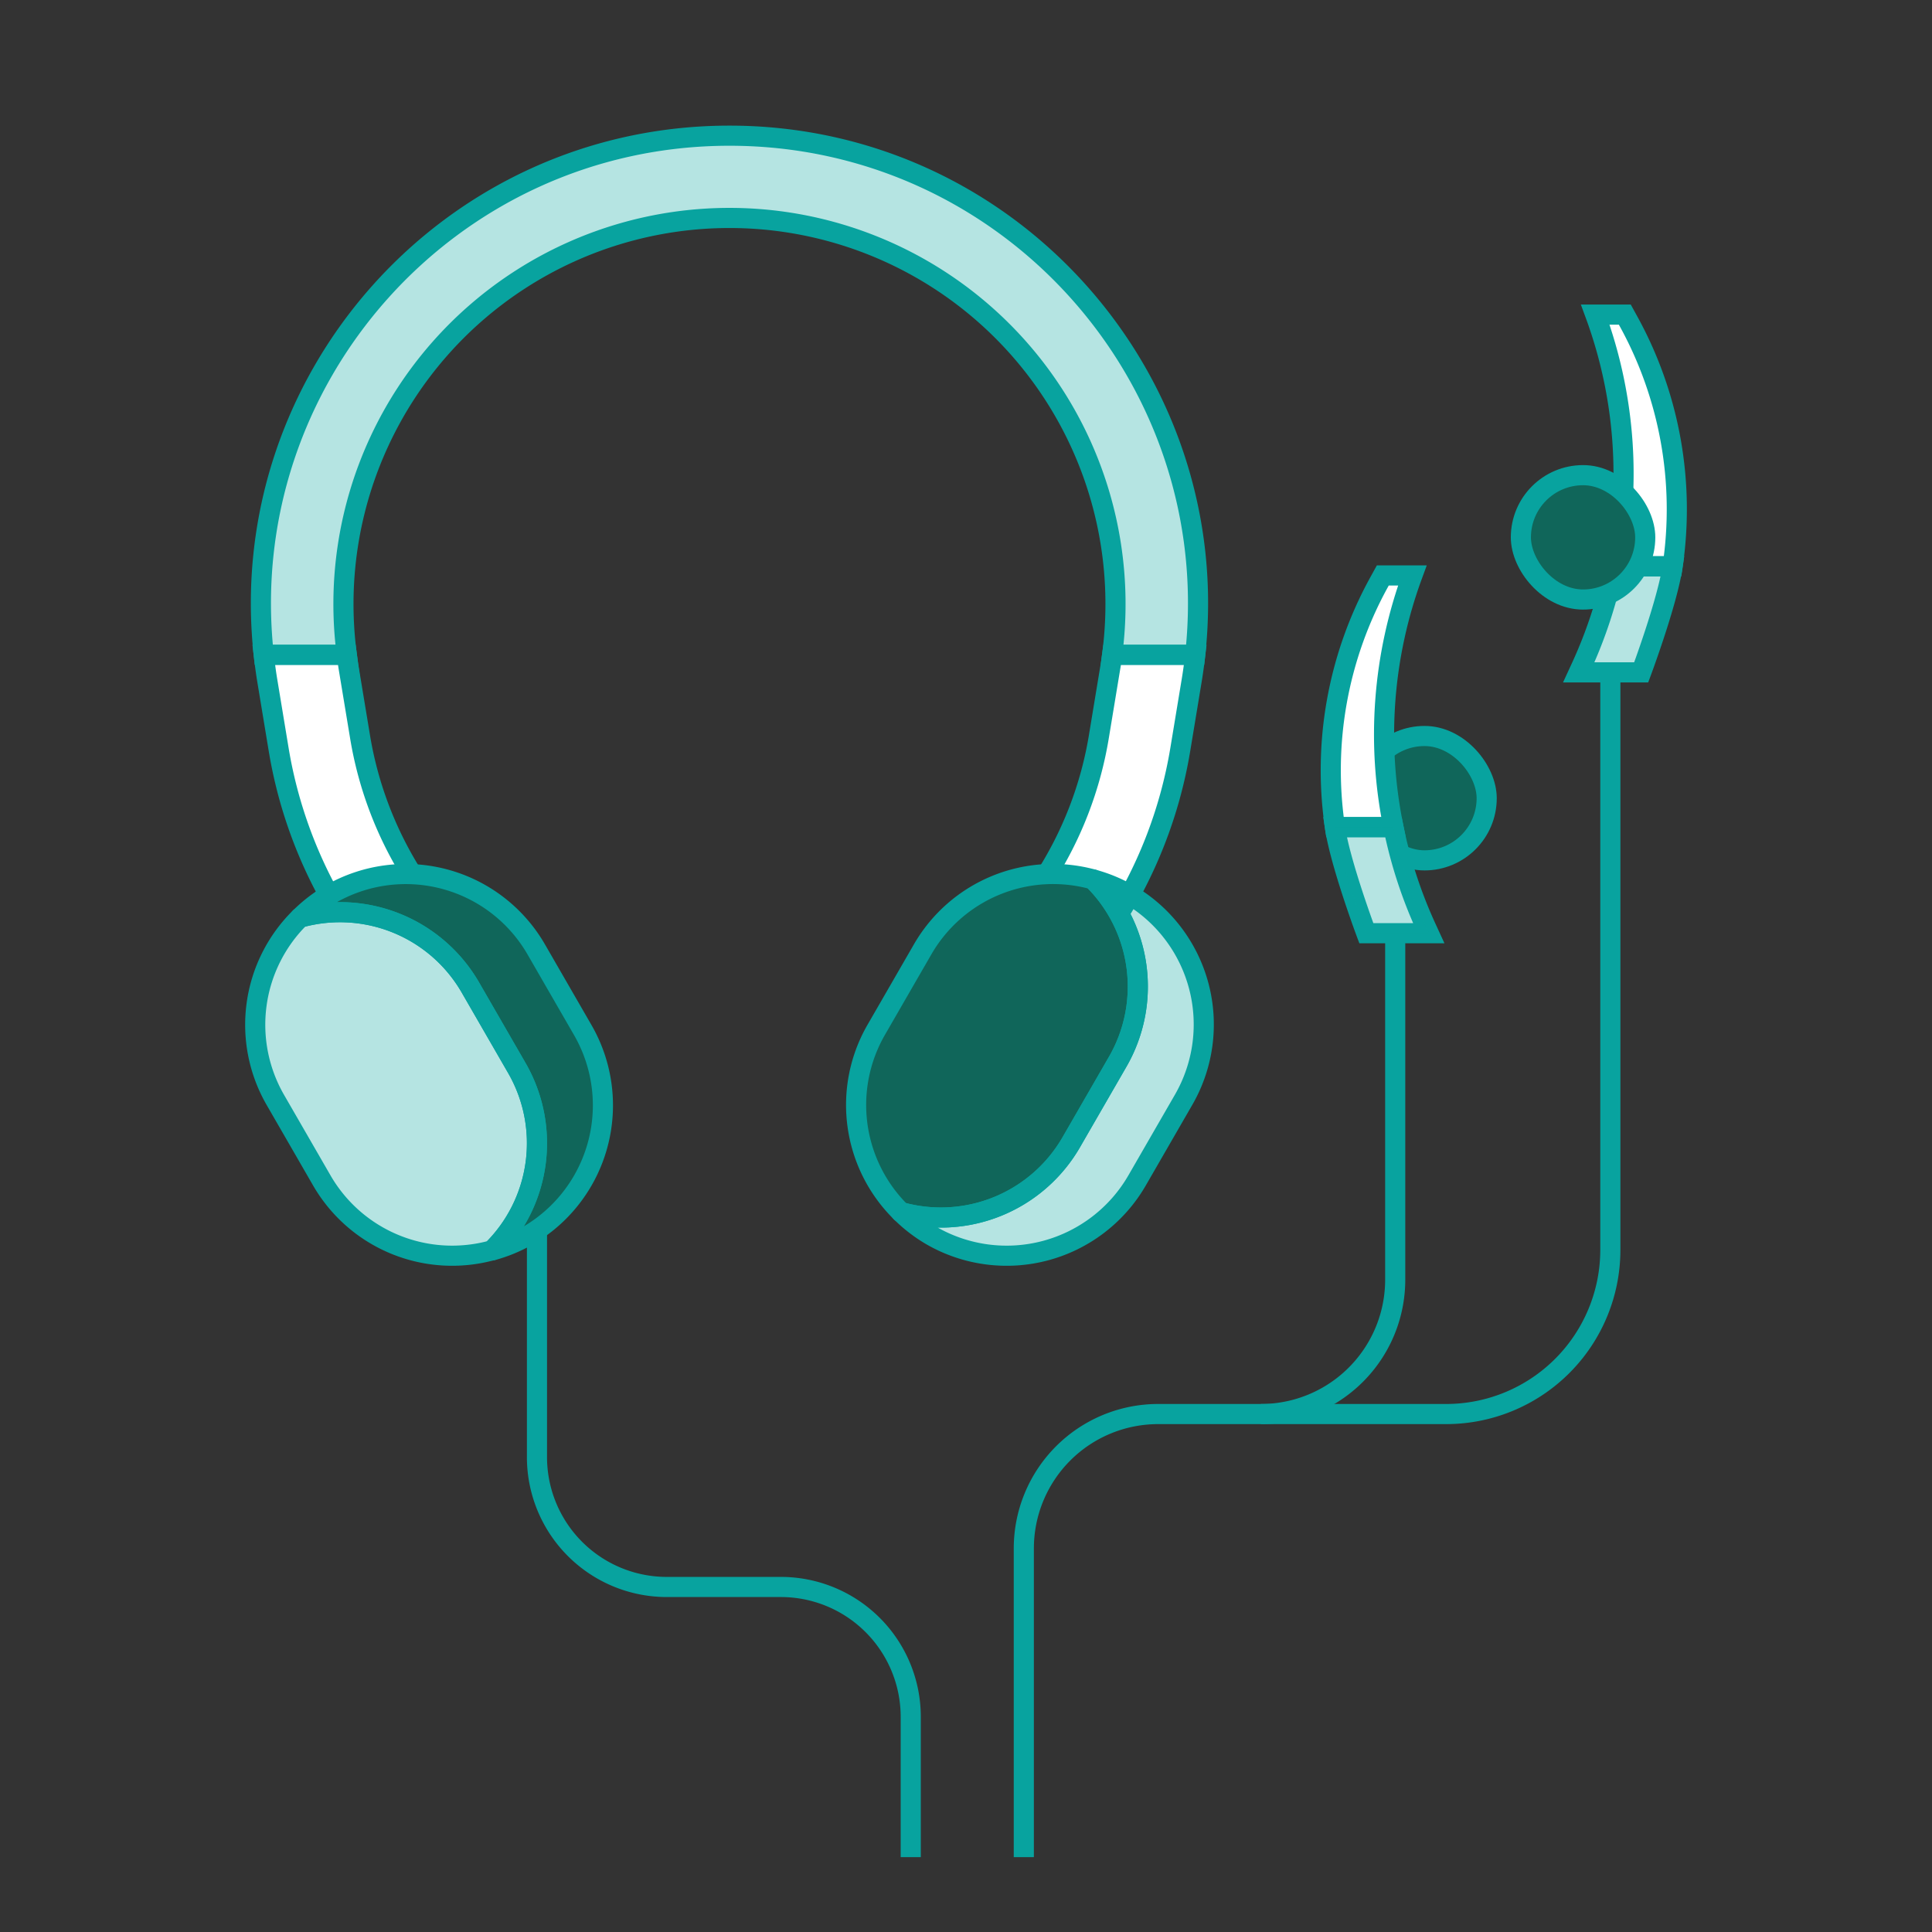 <svg id="圖層_1" data-name="圖層 1" xmlns="http://www.w3.org/2000/svg" viewBox="0 0 1080 1080"><rect x="0" y="0" width="1080" height="1080" fill="#333333" stroke="none"/><defs><style>.cls-1,.cls-2{fill:#fff;}.cls-2,.cls-4,.cls-5,.cls-6{stroke:#08a39f;stroke-width:11.25px;}.cls-2,.cls-4{stroke-miterlimit:10;}.cls-3{fill:#08a39f;opacity:0.3;}.cls-4,.cls-6{fill:none;}.cls-5{fill:#10665a;}.cls-5,.cls-6{stroke-linejoin:round;}</style></defs><title>180207</title><path class="cls-1" d="M631.64,500.27a254.66,254.66,0,0,0,28.16-81.39l6.35-38.43c.8-4.82,1.44-9.61,2-14.4,16.93-153.74-103.53-290.2-260.34-290.2S130.51,212.31,147.44,366.05c.53,4.79,1.17,9.58,2,14.4l6.35,38.43A254.79,254.79,0,0,0,184,500.34,85.28,85.28,0,0,0,167.7,513a84.15,84.15,0,0,0-13.8,101.93l26,45.07a84.19,84.19,0,1,0,145.82-84.19l-26-45.07a84.12,84.12,0,0,0-69.33-42,209.69,209.69,0,0,1-29.22-77.31l-6.36-38.43c-.37-2.3-.64-4.59-.94-6.89a215.79,215.79,0,1,1,427.82,0c-.31,2.3-.57,4.59-1,6.89l-6.35,38.44a209.75,209.75,0,0,1-29.23,77.32,83.92,83.92,0,0,0-69.32,41.9l-26,45.07a84.19,84.19,0,0,0,145.82,84.19l26-45.07A84.18,84.18,0,0,0,631.64,500.27Z"/><path class="cls-2" d="M149.41,380.45l6.35,38.43A255.2,255.2,0,0,0,270.25,592.45l22.94-39.72a208.76,208.76,0,0,1-92-141.36l-6.36-38.43c-.37-2.3-.64-4.59-.94-6.89H147.44C148,370.84,148.61,375.63,149.41,380.45Z"/><path class="cls-2" d="M621.69,366.05c-.31,2.3-.57,4.59-1,6.89l-6.35,38.44a208.76,208.76,0,0,1-92,141.35l22.93,39.72A255.14,255.14,0,0,0,659.8,418.88l6.35-38.43c.8-4.82,1.44-9.61,2-14.4Z"/><path class="cls-3" d="M407.78,75.85c-156.81,0-277.27,136.46-260.34,290.2h46.43a215.79,215.79,0,1,1,427.82,0h46.43C685.05,212.31,564.59,75.85,407.78,75.85Z"/><path class="cls-4" d="M407.78,75.85c-156.81,0-277.27,136.46-260.34,290.2h46.43a215.79,215.79,0,1,1,427.82,0h46.43C685.05,212.31,564.59,75.85,407.78,75.85Z"/><path class="cls-1" d="M288.9,597l-26-45.07a84.15,84.15,0,0,0-95.18-39,84.15,84.15,0,0,0-13.8,101.93l26,45.07a84.15,84.15,0,0,0,95.18,39A84.15,84.15,0,0,0,288.9,597Z"/><path class="cls-3" d="M288.9,597l-26-45.07a84.15,84.15,0,0,0-95.18-39,84.15,84.15,0,0,0-13.8,101.93l26,45.07a84.15,84.15,0,0,0,95.18,39A84.15,84.15,0,0,0,288.9,597Z"/><path class="cls-5" d="M325.74,575.76l-26-45.07a84.19,84.19,0,0,0-115-30.82h0a84.45,84.45,0,0,0-17,13.08,84.15,84.15,0,0,1,95.18,39l26,45.07A84.15,84.15,0,0,1,275.1,699a84,84,0,0,0,19.83-8.19h0A84.2,84.2,0,0,0,325.74,575.76Z"/><path class="cls-6" d="M288.9,597l-26-45.07a84.15,84.15,0,0,0-95.18-39,84.15,84.15,0,0,0-13.8,101.93l26,45.07a84.15,84.15,0,0,0,95.18,39A84.15,84.15,0,0,0,288.9,597Z"/><path class="cls-3" d="M635.64,659.86l26-45.07a84.2,84.2,0,0,0-30.81-115h0A84,84,0,0,0,611,491.59a84.15,84.15,0,0,1,13.8,101.93l-26,45.07a84.15,84.15,0,0,1-95.18,39,84.66,84.66,0,0,0,17,13.08h0A84.2,84.2,0,0,0,635.64,659.86Z"/><path class="cls-5" d="M598.8,638.59l26-45.07A84.15,84.15,0,0,0,611,491.59a84.15,84.15,0,0,0-95.18,39l-26,45.07a84.15,84.15,0,0,0,13.8,101.93A84.15,84.15,0,0,0,598.8,638.59Z"/><path class="cls-6" d="M635.64,659.86l26-45.07a84.2,84.2,0,0,0-30.81-115h0A84,84,0,0,0,611,491.59a84.15,84.15,0,0,1,13.8,101.93l-26,45.07a84.15,84.15,0,0,1-95.18,39,84.66,84.66,0,0,0,17,13.08h0A84.2,84.2,0,0,0,635.64,659.86Z"/><path class="cls-4" d="M300.17,687.47V814.53a72.59,72.59,0,0,0,72.6,72.6h63.74a72.61,72.61,0,0,1,72.6,72.6v78.42"/><path class="cls-1" d="M910.28,179.5l-2-3.63H891.77a257.43,257.43,0,0,1,15.62,98,34.74,34.74,0,0,0-57.21,26.52h0a34.77,34.77,0,0,0,48.39,32A254.75,254.75,0,0,1,884,372.67l-1.47,3.19h34.91s14.57-39,17.55-59.3A217.86,217.86,0,0,0,910.28,179.5Z"/><path class="cls-1" d="M831.07,446.19a34.74,34.74,0,0,0-57.21-26.52,257.38,257.38,0,0,1,15.62-98H773l-2,3.63a217.85,217.85,0,0,0-24.75,137.06c3,20.26,17.56,59.3,17.56,59.3h34.9l-1.47-3.2a255,255,0,0,1-14.53-40.3,34.77,34.77,0,0,0,48.39-32Z"/><path class="cls-4" d="M779.93,521.67V715.35a75.1,75.1,0,0,1-75.1,75.11H647.42a75.1,75.1,0,0,0-75.1,75.1v172.59"/><path class="cls-4" d="M900.19,375.86V698.67a91.8,91.8,0,0,1-91.79,91.79H704.83"/><path class="cls-2" d="M910.28,179.5l-2-3.63H891.77a257.88,257.88,0,0,1,10.56,140.69H935A217.86,217.86,0,0,0,910.28,179.5Z"/><path class="cls-3" d="M902.33,316.56A257.81,257.81,0,0,1,884,372.67l-1.47,3.19h34.91s14.57-39,17.55-59.3Z"/><path class="cls-4" d="M902.33,316.56A257.81,257.81,0,0,1,884,372.67l-1.47,3.19h34.91s14.57-39,17.55-59.3Z"/><rect class="cls-5" x="850.18" y="265.62" width="69.52" height="69.52" rx="34.76" ry="34.76"/><rect class="cls-5" x="761.54" y="411.43" width="69.52" height="69.52" rx="34.76" ry="34.76" transform="translate(1592.61 892.38) rotate(-180)"/><path class="cls-1" d="M778.92,462.37a257.91,257.91,0,0,0,18.29,56.1l1.47,3.2h-34.9s-14.58-39-17.56-59.3Z"/><path class="cls-2" d="M771,325.31l2-3.63h16.51a258,258,0,0,0-10.56,140.69h-32.7A217.85,217.85,0,0,1,771,325.31Z"/><path class="cls-4" d="M778.92,462.37a257.91,257.91,0,0,0,18.29,56.1l1.47,3.2h-34.9s-14.58-39-17.56-59.3Z"/><path class="cls-3" d="M778.92,462.37a257.91,257.91,0,0,0,18.29,56.1l1.47,3.2h-34.9s-14.58-39-17.56-59.3Z"/></svg>
